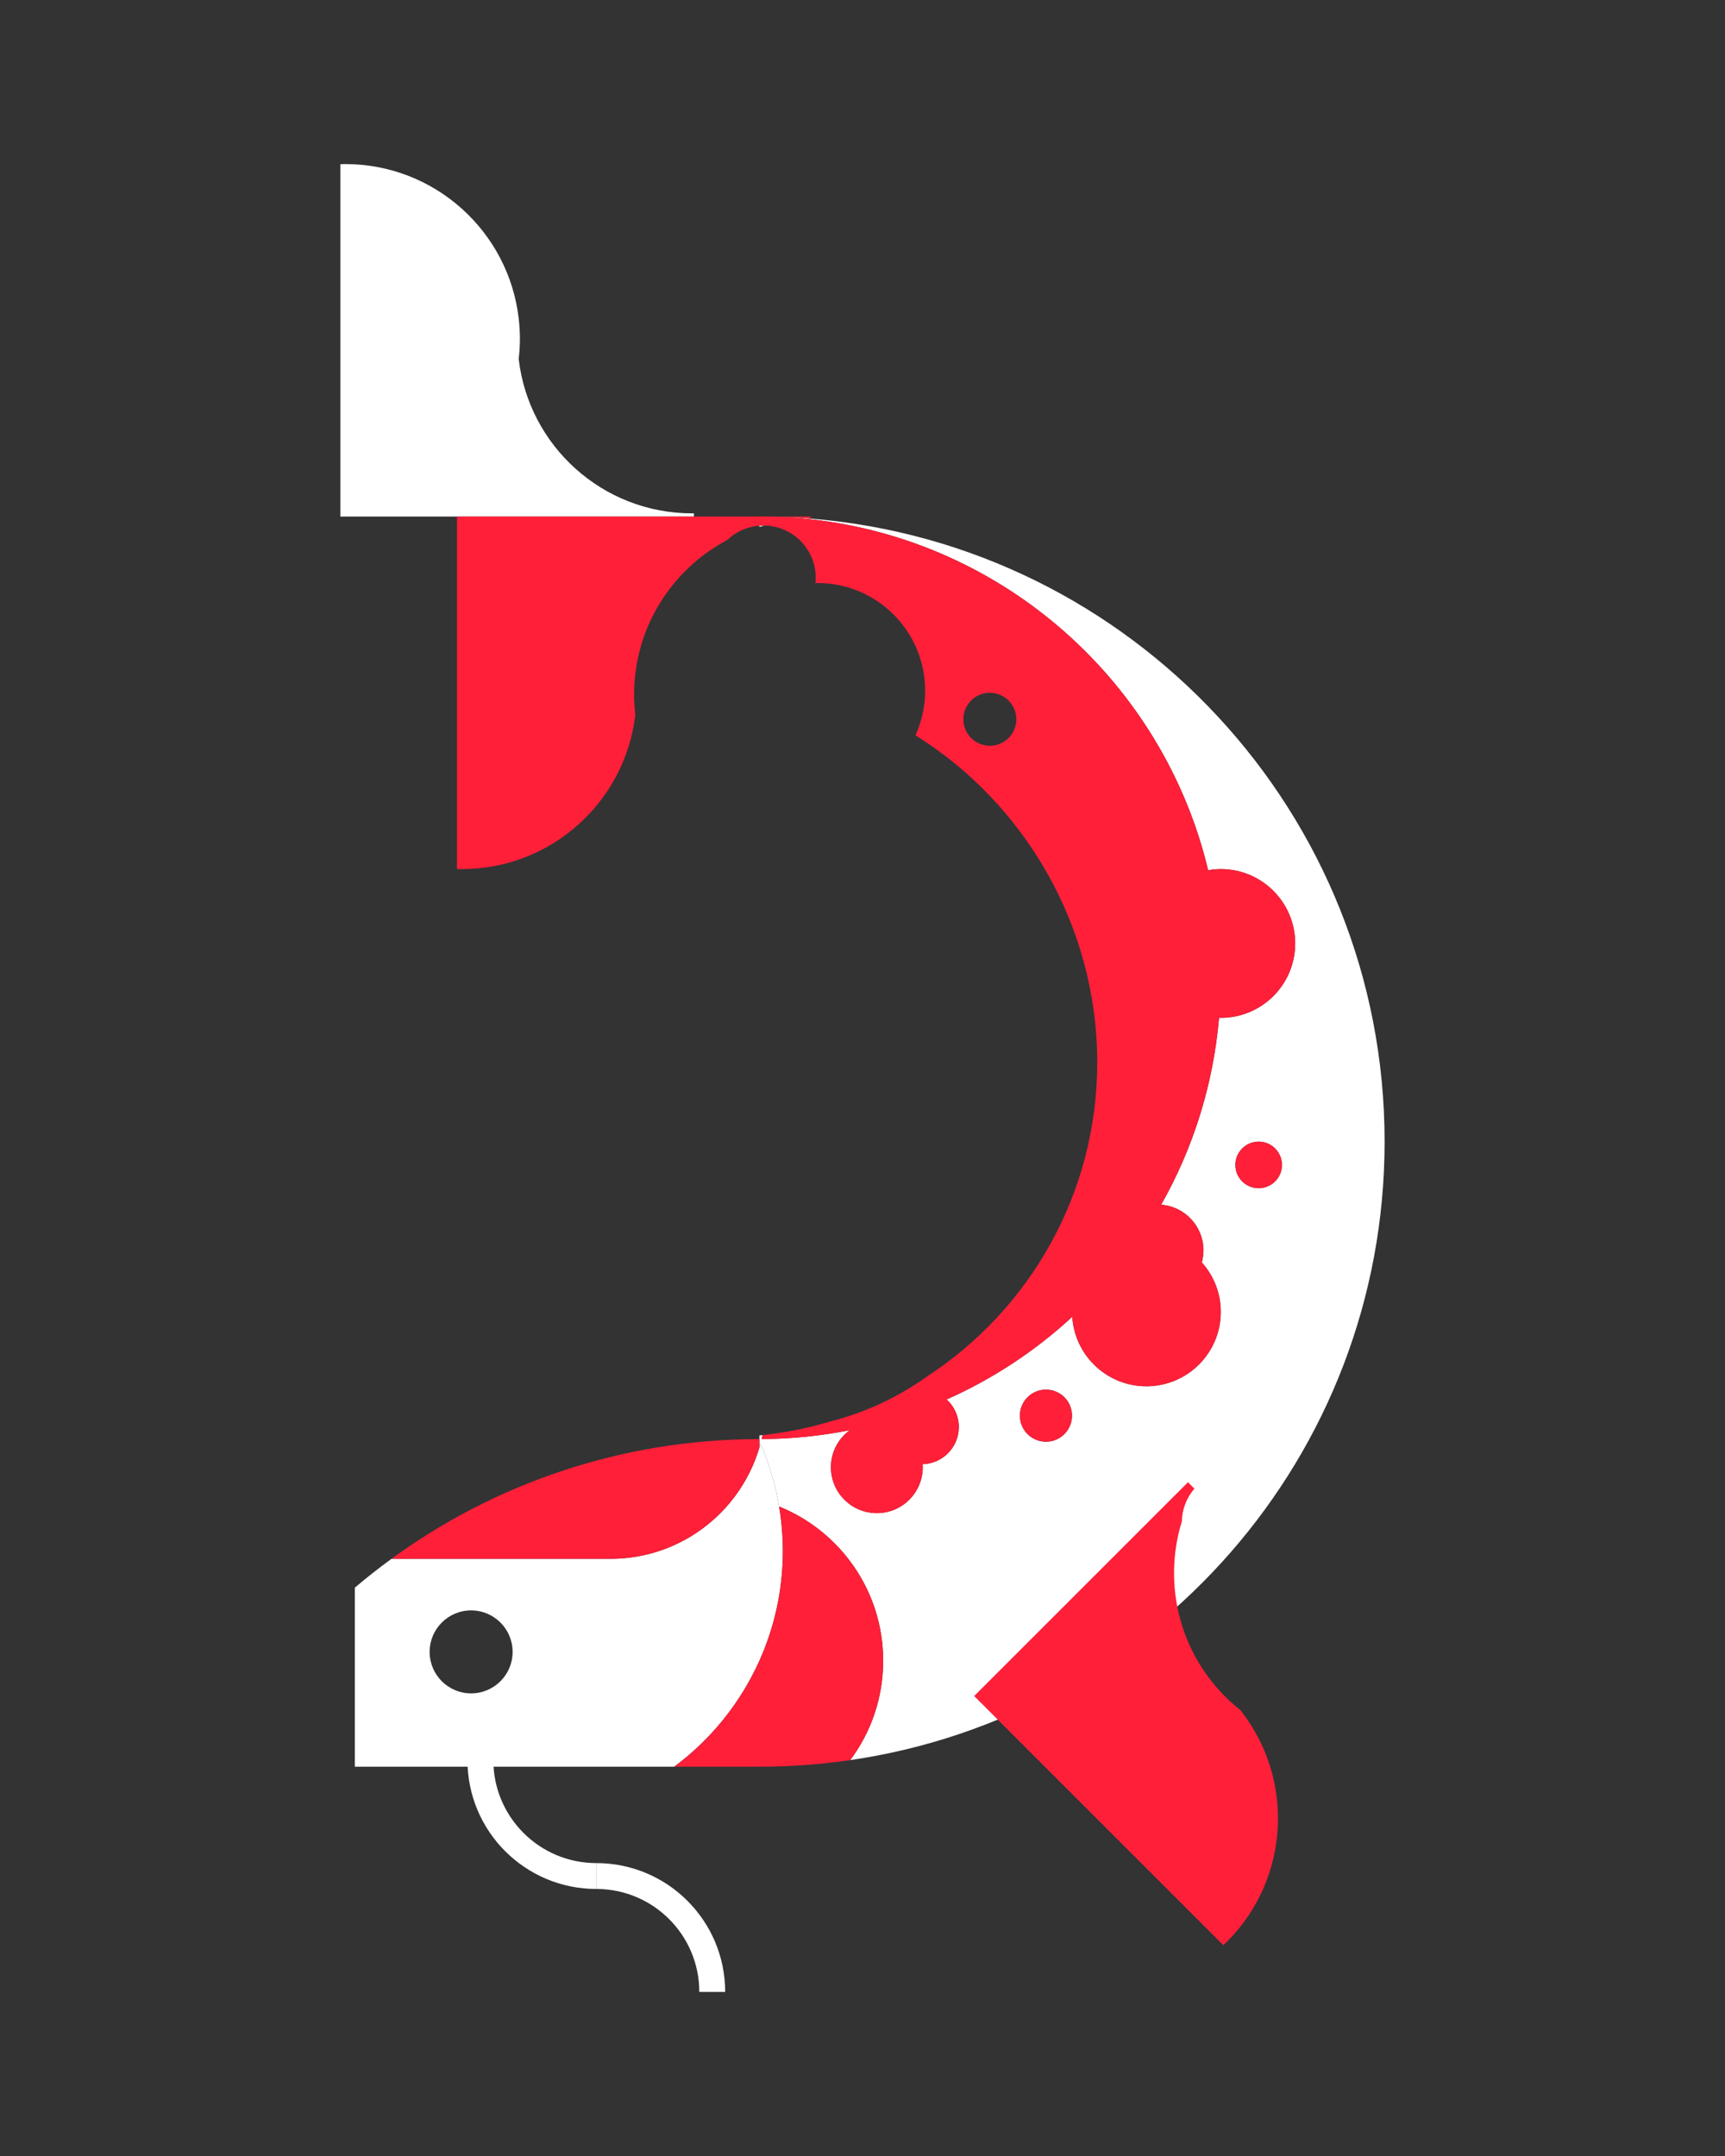 <?xml version="1.0" encoding="utf-8"?>
<!-- Generator: Adobe Illustrator 15.1.0, SVG Export Plug-In . SVG Version: 6.00 Build 0)  -->
<!DOCTYPE svg PUBLIC "-//W3C//DTD SVG 1.1//EN" "http://www.w3.org/Graphics/SVG/1.1/DTD/svg11.dtd">
<svg version="1.1" xmlns="http://www.w3.org/2000/svg" xmlns:xlink="http://www.w3.org/1999/xlink" x="0px" y="0px" width="200px"
	 height="250px" viewBox="0 0 200 250" enable-background="new 0 0 200 250" xml:space="preserve">
<rect x="0" y="0" width="200" height="250" fill="#333333" stroke="none"/>
<g id="Layer_1">
</g>
<g id="Layer_2">
	<g>
		<g>
			<g>
				<path fill="none" d="M96.338,164.805c4.071-1.037,7.839-2.828,11.159-5.203C104.08,161.836,100.331,163.6,96.338,164.805z"/>
				<path fill="#FFFFFF" d="M90.331,174.688c-0.428-2.549-1.16-4.996-2.166-7.297c-0.04,0.152-0.075,0.305-0.119,0.453
					c-0.597,2.027-1.543,3.904-2.766,5.566c-3.277,4.451-8.55,7.344-14.503,7.344h-2.905H45.392
					c-1.458,1.063-2.878,2.176-4.25,3.342v20.762H68.24h9.931c4.26-3.162,7.678-7.389,9.874-12.285
					c1.743-3.885,2.72-8.188,2.72-12.723C90.765,178.09,90.612,176.367,90.331,174.688z M54.622,196.357
					c-2.657,0-4.81-2.154-4.81-4.811s2.153-4.811,4.81-4.811s4.811,2.154,4.811,4.811S57.279,196.357,54.622,196.357z"/>
				<g>
					<path fill="#FFFFFF" d="M60.139,41.625c0.089-0.771,0.14-1.555,0.14-2.35c0-0.797-0.051-1.579-0.14-2.351
						c-1.166-10.076-9.722-17.899-20.11-17.899c-0.188,0-0.375,0.006-0.562,0.011v40.478V59.9h13.519h27.465v-0.38
						c-0.068,0-0.135,0.006-0.203,0.006C69.86,59.526,61.304,51.702,60.139,41.625z"/>
					<path fill="#FFFFFF" d="M93.971,60.131c-1.503-0.121-3.017-0.203-4.544-0.231c1.532,0.039,3.047,0.146,4.544,0.311
						c22.584,2.489,40.932,19.034,46.104,40.698c0.477-0.083,0.964-0.135,1.465-0.135c4.764,0,8.626,3.862,8.626,8.626
						s-3.862,8.625-8.626,8.625c-0.068,0-0.134-0.008-0.202-0.01c-0.673,7.829-3.029,15.176-6.71,21.676
						c2.743,0.215,4.903,2.504,4.903,5.303c0,0.48-0.07,0.945-0.189,1.389c1.363,1.525,2.198,3.531,2.198,5.738
						c0,4.764-3.862,8.625-8.626,8.625c-4.57,0-8.301-3.559-8.596-8.055c-4.268,3.939-9.18,7.191-14.559,9.582
						c0.863,0.791,1.409,1.926,1.409,3.188c0,2.348-1.87,4.254-4.2,4.322c0.008,0.115,0.018,0.23,0.018,0.348
						c0,2.939-2.383,5.324-5.324,5.324c-2.94,0-5.324-2.385-5.324-5.324c0-1.764,0.86-3.322,2.181-4.291
						c-3.307,0.656-6.721,1.012-10.217,1.029c0.036-0.154,0.075-0.307,0.107-0.461c-0.122,0.012-0.242,0.027-0.363,0.039v0.424
						v0.258v0.715c0.044-0.148,0.079-0.301,0.119-0.453c1.006,2.301,1.738,4.748,2.166,7.297
						c7.074,2.859,12.066,9.787,12.066,17.885c0,4.318-1.421,8.307-3.819,11.521c35.042-5.102,61.956-35.268,61.956-71.723
						C160.533,94.333,131.231,63.147,93.971,60.131z M121.27,167.176c-1.668,0-3.021-1.352-3.021-3.021
						c0-1.668,1.353-3.02,3.021-3.02s3.02,1.352,3.02,3.02C124.289,165.824,122.938,167.176,121.27,167.176z M145.932,137.779
						c-1.492,0-2.701-1.209-2.701-2.699c0-1.492,1.209-2.701,2.701-2.701c1.49,0,2.699,1.209,2.699,2.701
						C148.631,136.57,147.422,137.779,145.932,137.779z"/>
					<path fill="#FFFFFF" d="M102.527,164.883c0.01,0.002,0.02,0.002,0.031,0.004c0-0.004,0-0.008,0.001-0.014
						C102.549,164.877,102.538,164.879,102.527,164.883z"/>
					<path fill="#FFFFFF" d="M88.512,60.929c-0.158,0-0.313,0.012-0.467,0.023v0.145c0.195-0.057,0.391-0.11,0.588-0.162
						C88.592,60.934,88.553,60.929,88.512,60.929z"/>
				</g>
			</g>
			<g>
				<g>
					<path fill="#FF1F39" d="M93.971,59.9h-4.544c1.527,0.028,3.041,0.11,4.544,0.231V59.9z"/>
					<path fill="#FF1F39" d="M124.318,152.691c0.295,4.496,4.025,8.055,8.596,8.055c4.764,0,8.626-3.861,8.626-8.625
						c0-2.207-0.835-4.213-2.198-5.738c0.119-0.443,0.189-0.908,0.189-1.389c0-2.799-2.16-5.088-4.903-5.303
						c3.681-6.5,6.037-13.848,6.71-21.676c0.068,0.002,0.134,0.01,0.202,0.01c4.764,0,8.626-3.861,8.626-8.625
						s-3.862-8.626-8.626-8.626c-0.501,0-0.988,0.052-1.465,0.135C134.902,79.245,116.555,62.7,93.971,60.21
						c-1.497-0.164-3.012-0.271-4.544-0.311c-0.46-0.008-0.919-0.018-1.381-0.018V59.9h-7.594H52.986v0.386v40.478
						c0.187,0.005,0.374,0.011,0.563,0.011c10.388,0,18.944-7.823,20.109-17.899c-0.089-0.771-0.14-1.555-0.14-2.35
						c0-0.796,0.051-1.579,0.14-2.351c0.783-6.767,4.901-12.514,10.667-15.561c0.983-0.94,2.28-1.551,3.72-1.661
						c0.154-0.012,0.309-0.023,0.467-0.023c0.041,0,0.08,0.005,0.121,0.006c3.292,0.065,5.943,2.75,5.943,6.059
						c0,0.207-0.011,0.412-0.031,0.614c0.078-0.002,0.157-0.006,0.236-0.006c6.895,0,12.482,5.589,12.482,12.483
						c0,1.848-0.404,3.601-1.125,5.179c12.629,7.854,21.078,22.114,21.078,37.93c0,15.242-7.847,28.648-19.72,36.408
						c-3.32,2.375-7.088,4.166-11.159,5.203c-2.552,0.771-5.203,1.313-7.929,1.604c-0.032,0.154-0.071,0.307-0.107,0.461
						c3.496-0.018,6.91-0.373,10.217-1.029c-1.32,0.969-2.181,2.527-2.181,4.291c0,2.939,2.384,5.324,5.324,5.324
						c2.941,0,5.324-2.385,5.324-5.324c0-0.117-0.01-0.232-0.018-0.348c2.33-0.068,4.2-1.975,4.2-4.322
						c0-1.262-0.546-2.396-1.409-3.188C115.139,159.883,120.051,156.631,124.318,152.691z M114.764,86.475
						c-1.697,0-3.072-1.376-3.072-3.072s1.375-3.072,3.072-3.072c1.696,0,3.071,1.376,3.071,3.072S116.46,86.475,114.764,86.475z
						 M102.559,164.887c-0.012-0.002-0.021-0.002-0.031-0.004c0.011-0.004,0.021-0.006,0.032-0.01
						C102.559,164.879,102.559,164.883,102.559,164.887z"/>
					<circle fill="#FF1F39" cx="121.269" cy="164.154" r="3.02"/>
					<circle fill="#FF1F39" cx="145.932" cy="135.079" r="2.7"/>
					<path fill="#FF1F39" d="M90.331,174.688c0.282,1.68,0.435,3.402,0.435,5.162c0,4.535-0.977,8.838-2.72,12.723
						c-2.196,4.896-5.614,9.123-9.874,12.285h9.874c3.578,0,7.093-0.262,10.532-0.764c2.398-3.215,3.819-7.203,3.819-11.521
						C102.396,184.475,97.404,177.547,90.331,174.688z"/>
					<path fill="#FF1F39" d="M85.279,173.41c1.223-1.662,2.169-3.539,2.766-5.566v-0.715v-0.258c-0.039,0-0.077,0.002-0.116,0.002
						c-15.902,0.025-30.599,5.176-42.538,13.881h22.479h2.905C76.729,180.754,82.002,177.861,85.279,173.41z"/>
					<path fill="#FF1F39" d="M142.047,196.729c-0.563-0.563-1.08-1.152-1.563-1.762c-4.231-5.338-5.383-12.313-3.46-18.545
						c0.03-1.359,0.516-2.709,1.456-3.805l-0.745-0.744l-5.369,5.369l-19.422,19.422l0.273,0.271l28.622,28.623
						c0.136-0.129,0.272-0.258,0.405-0.391c7.346-7.346,7.863-18.928,1.563-26.877C143.199,197.809,142.609,197.291,142.047,196.729
						z"/>
				</g>
			</g>
		</g>
		<g>
			<path fill="none" stroke="#FFFFFF" stroke-width="3" stroke-miterlimit="10" d="M55.698,204.094
				c0,7.424,6.018,13.441,13.44,13.441"/>
			<path fill="none" stroke="#FFFFFF" stroke-width="3" stroke-miterlimit="10" d="M82.578,230.975
				c0-7.424-6.018-13.439-13.44-13.439"/>
		</g>
	</g>
</g>
</svg>
